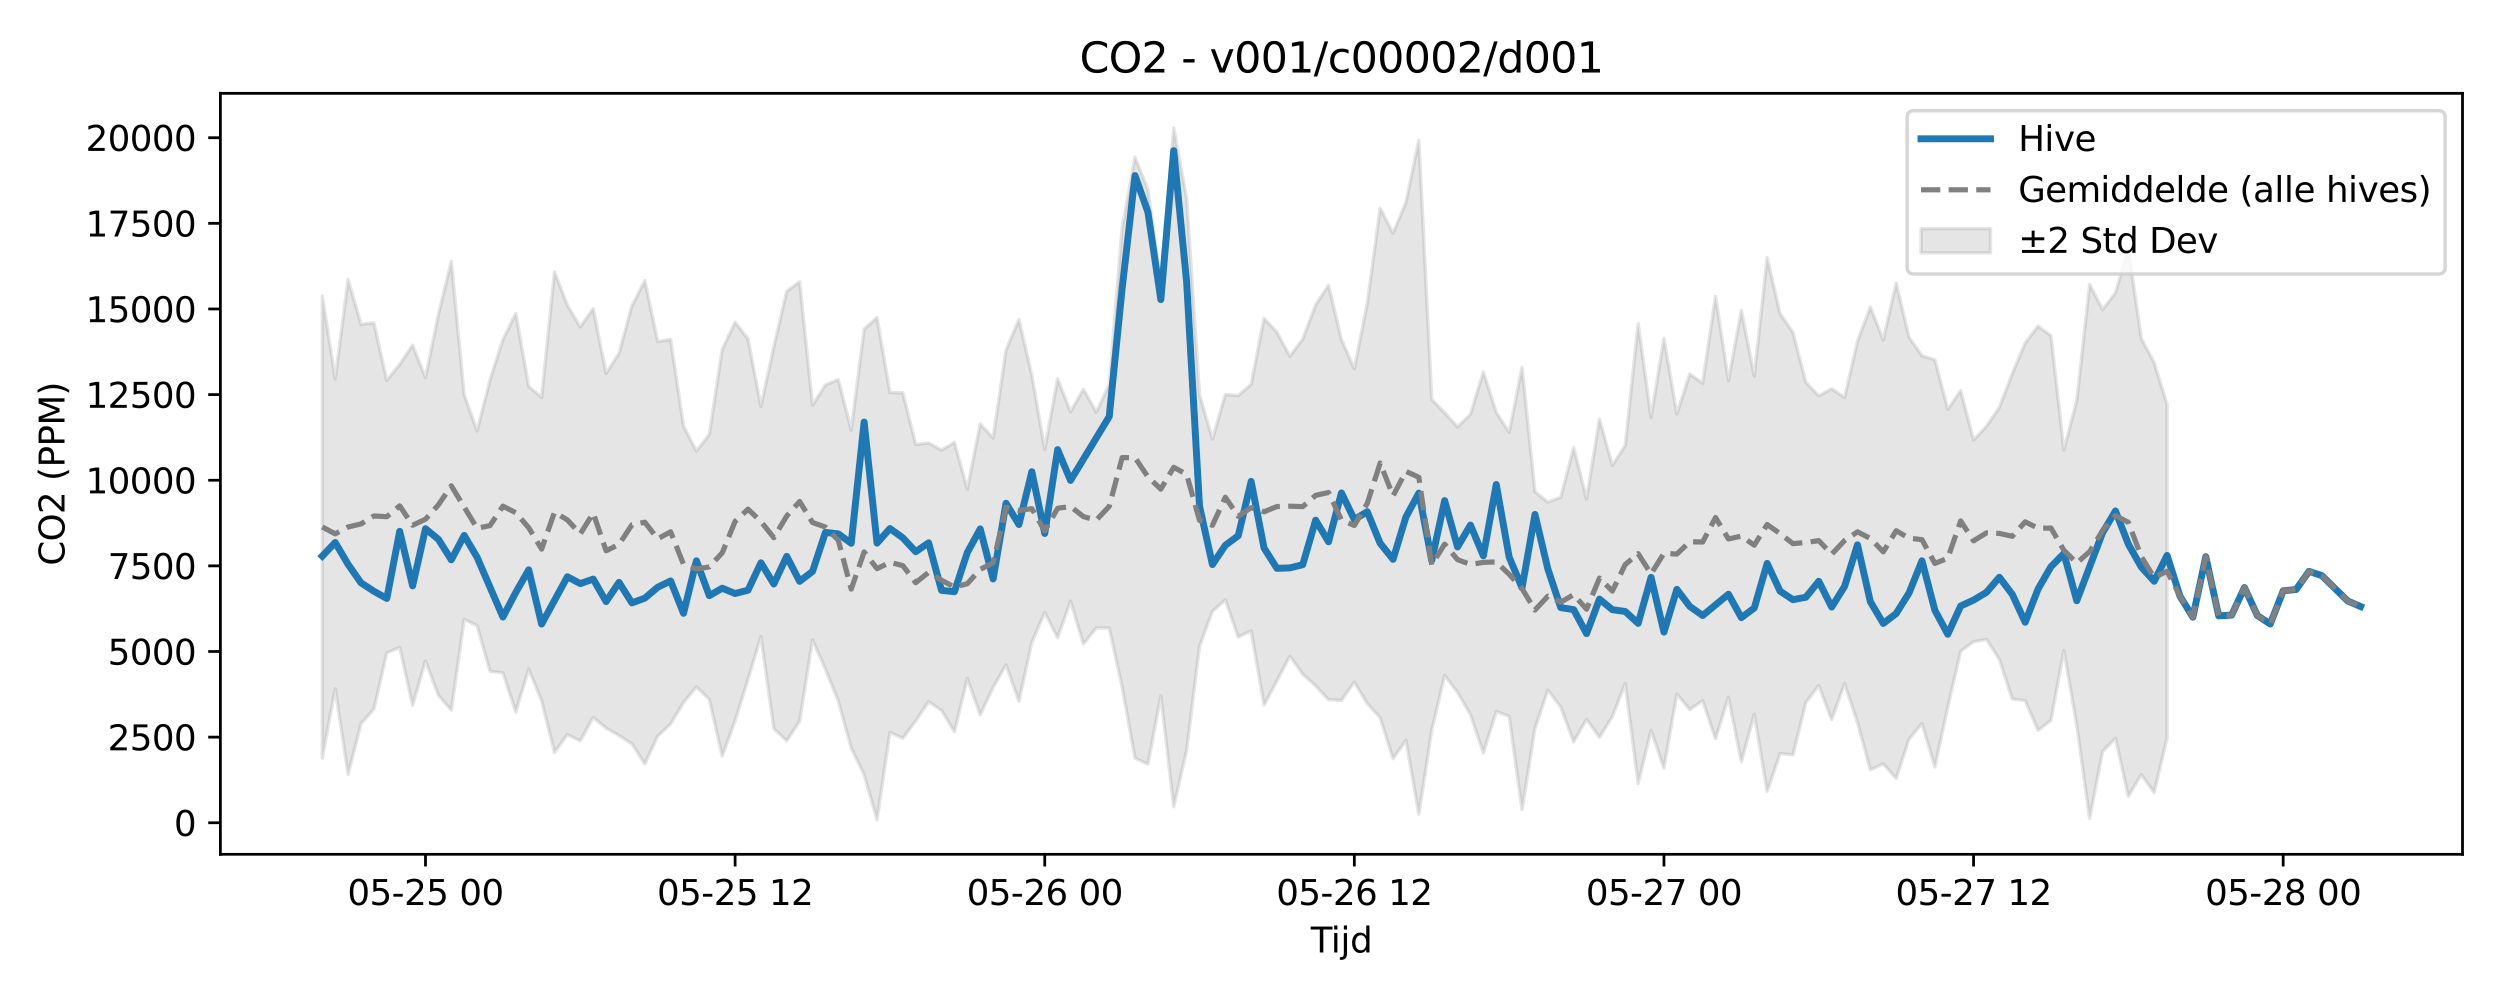 <?xml version="1.0" encoding="utf-8" standalone="no"?>
<!DOCTYPE svg PUBLIC "-//W3C//DTD SVG 1.1//EN"
  "http://www.w3.org/Graphics/SVG/1.1/DTD/svg11.dtd">
<svg xmlns:xlink="http://www.w3.org/1999/xlink" width="720pt" height="288pt" viewBox="0 0 720 288" xmlns="http://www.w3.org/2000/svg" version="1.1">
 <defs>
  <style type="text/css">*{stroke-linejoin: round; stroke-linecap: butt}</style>
 </defs>
 <g id="figure_1">
  <g id="patch_1">
   <path d="M 0 288 
L 720 288 
L 720 0 
L 0 0 
z
" style="fill: #ffffff"/>
  </g>
  <g id="axes_1">
   <g id="patch_2">
    <path d="M 63.47 246.04 
L 709.2 246.04 
L 709.2 26.88 
L 63.47 26.88 
z
" style="fill: #ffffff"/>
   </g>
   <g id="FillBetweenPolyCollection_1">
    <defs>
     <path id="ma57e8d113d" d="M 92.821 -202.787 
L 92.821 -69.697 
L 96.537 -89.615 
L 100.252 -64.968 
L 103.967 -79.576 
L 107.683 -83.764 
L 111.398 -99.962 
L 115.114 -101.563 
L 118.829 -84.878 
L 122.544 -97.674 
L 126.26 -87.753 
L 129.975 -83.465 
L 133.69 -109.619 
L 137.406 -107.804 
L 141.121 -94.693 
L 144.836 -94.223 
L 148.552 -82.958 
L 152.267 -95.328 
L 155.983 -86.18 
L 159.698 -71.297 
L 163.413 -76.434 
L 167.129 -74.62 
L 170.844 -81.383 
L 174.559 -78.308 
L 178.275 -76.134 
L 181.99 -73.774 
L 185.705 -68.051 
L 189.421 -75.991 
L 193.136 -79.459 
L 196.852 -85.636 
L 200.567 -90.169 
L 204.282 -86.59 
L 207.998 -70.209 
L 211.713 -80.503 
L 215.428 -92.334 
L 219.144 -104.668 
L 222.859 -78.169 
L 226.574 -74.65 
L 230.29 -80.3 
L 234.005 -103.726 
L 237.721 -95.259 
L 241.436 -86.086 
L 245.151 -72.586 
L 248.867 -64.861 
L 252.582 -51.922 
L 256.297 -77.099 
L 260.013 -75.369 
L 263.728 -80.362 
L 267.443 -85.912 
L 271.159 -83.409 
L 274.874 -77.233 
L 278.589 -92.607 
L 282.305 -82.143 
L 286.02 -90.005 
L 289.736 -96.538 
L 293.451 -86.05 
L 297.166 -102.989 
L 300.882 -111.616 
L 304.597 -104.304 
L 308.312 -114.879 
L 312.028 -102.519 
L 315.743 -107.147 
L 319.458 -107.103 
L 323.174 -90.116 
L 326.889 -69.644 
L 330.605 -67.937 
L 334.32 -87.611 
L 338.035 -55.672 
L 341.751 -71.935 
L 345.466 -101.881 
L 349.181 -111.933 
L 352.897 -115.22 
L 356.612 -104.557 
L 360.327 -106.288 
L 364.043 -84.926 
L 367.758 -91.91 
L 371.474 -99.021 
L 375.189 -93.837 
L 378.904 -90.491 
L 382.62 -86.479 
L 386.335 -86.29 
L 390.05 -91.539 
L 393.766 -85.381 
L 397.481 -81.266 
L 401.196 -69.502 
L 404.912 -74.78 
L 408.627 -53.511 
L 412.343 -77.658 
L 416.058 -93.443 
L 419.773 -88.607 
L 423.489 -82.178 
L 427.204 -71.191 
L 430.919 -83.08 
L 434.635 -81.737 
L 438.35 -54.832 
L 442.065 -78.198 
L 445.781 -89.237 
L 449.496 -84.38 
L 453.212 -74.37 
L 456.927 -80.794 
L 460.642 -75.671 
L 464.358 -81.599 
L 468.073 -91.154 
L 471.788 -62.337 
L 475.504 -77.671 
L 479.219 -66.802 
L 482.934 -88.087 
L 486.65 -83.638 
L 490.365 -86.172 
L 494.081 -75.256 
L 497.796 -87.206 
L 501.511 -68.607 
L 505.227 -82.286 
L 508.942 -60.064 
L 512.657 -70.975 
L 516.373 -70.595 
L 520.088 -85.647 
L 523.803 -90.593 
L 527.519 -80.731 
L 531.234 -91.096 
L 534.949 -79.972 
L 538.665 -66.32 
L 542.38 -68.007 
L 546.096 -63.81 
L 549.811 -75.148 
L 553.526 -79.601 
L 557.242 -67.099 
L 560.957 -84.316 
L 564.672 -100.457 
L 568.388 -103.187 
L 572.103 -103.852 
L 575.818 -98.076 
L 579.534 -86.692 
L 583.249 -86.215 
L 586.965 -77.673 
L 590.68 -80.521 
L 594.395 -100.662 
L 598.111 -79.06 
L 601.826 -52.235 
L 605.541 -71.568 
L 609.257 -75.358 
L 612.972 -58.694 
L 616.687 -64.917 
L 620.403 -59.781 
L 624.118 -75.48 
L 624.118 -171.487 
L 624.118 -171.487 
L 620.403 -183.558 
L 616.687 -190.516 
L 612.972 -216.444 
L 609.257 -203.688 
L 605.541 -198.811 
L 601.826 -206.084 
L 598.111 -172.614 
L 594.395 -158.41 
L 590.68 -191.301 
L 586.965 -194.08 
L 583.249 -189.202 
L 579.534 -180.397 
L 575.818 -170.663 
L 572.103 -165.224 
L 568.388 -161.298 
L 564.672 -175.473 
L 560.957 -170.129 
L 557.242 -184.393 
L 553.526 -185.555 
L 549.811 -190.863 
L 546.096 -206.497 
L 542.38 -190.124 
L 538.665 -199.547 
L 534.949 -189.683 
L 531.234 -173.523 
L 527.519 -176.043 
L 523.803 -174.006 
L 520.088 -177.885 
L 516.373 -192.266 
L 512.657 -197.677 
L 508.942 -213.821 
L 505.227 -179.66 
L 501.511 -198.612 
L 497.796 -178.333 
L 494.081 -202.637 
L 490.365 -177.631 
L 486.65 -180.282 
L 482.934 -168.761 
L 479.219 -190.515 
L 475.504 -167.745 
L 471.788 -194.757 
L 468.073 -159.707 
L 464.358 -153.961 
L 460.642 -167.312 
L 456.927 -144.293 
L 453.212 -159.122 
L 449.496 -144.785 
L 445.781 -143.363 
L 442.065 -146.423 
L 438.35 -182.154 
L 434.635 -163.462 
L 430.919 -169.251 
L 427.204 -180.89 
L 423.489 -168.673 
L 419.773 -165.054 
L 416.058 -169.13 
L 412.343 -172.977 
L 408.627 -247.566 
L 404.912 -229.729 
L 401.196 -220.857 
L 397.481 -228.027 
L 393.766 -200.628 
L 390.05 -181.774 
L 386.335 -190.231 
L 382.62 -205.832 
L 378.904 -200.197 
L 375.189 -190.349 
L 371.474 -185.421 
L 367.758 -192.324 
L 364.043 -196.3 
L 360.327 -177.308 
L 356.612 -174.062 
L 352.897 -174.373 
L 349.181 -161.507 
L 345.466 -174.38 
L 341.751 -230.834 
L 338.035 -251.158 
L 334.32 -206.643 
L 330.605 -233.367 
L 326.889 -242.734 
L 323.174 -222.295 
L 319.458 -177.239 
L 315.743 -169.291 
L 312.028 -175.906 
L 308.312 -169.389 
L 304.597 -178.925 
L 300.882 -158.568 
L 297.166 -180.019 
L 293.451 -195.972 
L 289.736 -187.162 
L 286.02 -161.844 
L 282.305 -165.895 
L 278.589 -147.176 
L 274.874 -160.6 
L 271.159 -158.396 
L 267.443 -160.421 
L 263.728 -160.007 
L 260.013 -174.848 
L 256.297 -174.953 
L 252.582 -196.54 
L 248.867 -193.228 
L 245.151 -164.099 
L 241.436 -178.695 
L 237.721 -177.146 
L 234.005 -171.321 
L 230.29 -206.839 
L 226.574 -204.124 
L 222.859 -188.127 
L 219.144 -170.939 
L 215.428 -190.393 
L 211.713 -195.177 
L 207.998 -187.37 
L 204.282 -162.854 
L 200.567 -158.102 
L 196.852 -165.312 
L 193.136 -190.208 
L 189.421 -189.643 
L 185.705 -207.154 
L 181.99 -199.933 
L 178.275 -186.258 
L 174.559 -180.446 
L 170.844 -199.084 
L 167.129 -193.852 
L 163.413 -200.08 
L 159.698 -209.724 
L 155.983 -173.524 
L 152.267 -176.707 
L 148.552 -197.728 
L 144.836 -190.209 
L 141.121 -178.582 
L 137.406 -163.887 
L 133.69 -174.266 
L 129.975 -212.708 
L 126.26 -197.469 
L 122.544 -179.252 
L 118.829 -188.586 
L 115.114 -183.063 
L 111.398 -178.434 
L 107.683 -195.025 
L 103.967 -194.627 
L 100.252 -207.498 
L 96.537 -178.886 
L 92.821 -202.787 
z
" style="stroke: #808080; stroke-opacity: 0.2"/>
    </defs>
    <g clip-path="url(#p43a4245e3c)">
     <use xlink:href="#ma57e8d113d" x="0" y="288" style="fill: #808080; fill-opacity: 0.2; stroke: #808080; stroke-opacity: 0.2"/>
    </g>
   </g>
   <g id="matplotlib.axis_1">
    <g id="xtick_1">
     <g id="line2d_1">
      <defs>
       <path id="md2afeb6ce7" d="M 0 0 
L 0 3.5 
" style="stroke: #000000; stroke-width: 0.8"/>
      </defs>
      <g>
       <use xlink:href="#md2afeb6ce7" x="122.544" y="246.04" style="stroke: #000000; stroke-width: 0.8"/>
      </g>
     </g>
     <g id="text_1">
      <!-- 05-25 00 -->
      <g transform="translate(100.064 260.638) scale(0.1 -0.1)">
       <defs>
        <path id="DejaVuSans-30" d="M 2034 4250 
Q 1547 4250 1301 3770 
Q 1056 3291 1056 2328 
Q 1056 1369 1301 889 
Q 1547 409 2034 409 
Q 2525 409 2770 889 
Q 3016 1369 3016 2328 
Q 3016 3291 2770 3770 
Q 2525 4250 2034 4250 
z
M 2034 4750 
Q 2819 4750 3233 4129 
Q 3647 3509 3647 2328 
Q 3647 1150 3233 529 
Q 2819 -91 2034 -91 
Q 1250 -91 836 529 
Q 422 1150 422 2328 
Q 422 3509 836 4129 
Q 1250 4750 2034 4750 
z
" transform="scale(0.016)"/>
        <path id="DejaVuSans-35" d="M 691 4666 
L 3169 4666 
L 3169 4134 
L 1269 4134 
L 1269 2991 
Q 1406 3038 1543 3061 
Q 1681 3084 1819 3084 
Q 2600 3084 3056 2656 
Q 3513 2228 3513 1497 
Q 3513 744 3044 326 
Q 2575 -91 1722 -91 
Q 1428 -91 1123 -41 
Q 819 9 494 109 
L 494 744 
Q 775 591 1075 516 
Q 1375 441 1709 441 
Q 2250 441 2565 725 
Q 2881 1009 2881 1497 
Q 2881 1984 2565 2268 
Q 2250 2553 1709 2553 
Q 1456 2553 1204 2497 
Q 953 2441 691 2322 
L 691 4666 
z
" transform="scale(0.016)"/>
        <path id="DejaVuSans-2d" d="M 313 2009 
L 1997 2009 
L 1997 1497 
L 313 1497 
L 313 2009 
z
" transform="scale(0.016)"/>
        <path id="DejaVuSans-32" d="M 1228 531 
L 3431 531 
L 3431 0 
L 469 0 
L 469 531 
Q 828 903 1448 1529 
Q 2069 2156 2228 2338 
Q 2531 2678 2651 2914 
Q 2772 3150 2772 3378 
Q 2772 3750 2511 3984 
Q 2250 4219 1831 4219 
Q 1534 4219 1204 4116 
Q 875 4013 500 3803 
L 500 4441 
Q 881 4594 1212 4672 
Q 1544 4750 1819 4750 
Q 2544 4750 2975 4387 
Q 3406 4025 3406 3419 
Q 3406 3131 3298 2873 
Q 3191 2616 2906 2266 
Q 2828 2175 2409 1742 
Q 1991 1309 1228 531 
z
" transform="scale(0.016)"/>
        <path id="DejaVuSans-20" transform="scale(0.016)"/>
       </defs>
       <use xlink:href="#DejaVuSans-30"/>
       <use xlink:href="#DejaVuSans-35" transform="translate(63.623 0)"/>
       <use xlink:href="#DejaVuSans-2d" transform="translate(127.246 0)"/>
       <use xlink:href="#DejaVuSans-32" transform="translate(163.33 0)"/>
       <use xlink:href="#DejaVuSans-35" transform="translate(226.953 0)"/>
       <use xlink:href="#DejaVuSans-20" transform="translate(290.576 0)"/>
       <use xlink:href="#DejaVuSans-30" transform="translate(322.363 0)"/>
       <use xlink:href="#DejaVuSans-30" transform="translate(385.986 0)"/>
      </g>
     </g>
    </g>
    <g id="xtick_2">
     <g id="line2d_2">
      <g>
       <use xlink:href="#md2afeb6ce7" x="211.713" y="246.04" style="stroke: #000000; stroke-width: 0.8"/>
      </g>
     </g>
     <g id="text_2">
      <!-- 05-25 12 -->
      <g transform="translate(189.232 260.638) scale(0.1 -0.1)">
       <defs>
        <path id="DejaVuSans-31" d="M 794 531 
L 1825 531 
L 1825 4091 
L 703 3866 
L 703 4441 
L 1819 4666 
L 2450 4666 
L 2450 531 
L 3481 531 
L 3481 0 
L 794 0 
L 794 531 
z
" transform="scale(0.016)"/>
       </defs>
       <use xlink:href="#DejaVuSans-30"/>
       <use xlink:href="#DejaVuSans-35" transform="translate(63.623 0)"/>
       <use xlink:href="#DejaVuSans-2d" transform="translate(127.246 0)"/>
       <use xlink:href="#DejaVuSans-32" transform="translate(163.33 0)"/>
       <use xlink:href="#DejaVuSans-35" transform="translate(226.953 0)"/>
       <use xlink:href="#DejaVuSans-20" transform="translate(290.576 0)"/>
       <use xlink:href="#DejaVuSans-31" transform="translate(322.363 0)"/>
       <use xlink:href="#DejaVuSans-32" transform="translate(385.986 0)"/>
      </g>
     </g>
    </g>
    <g id="xtick_3">
     <g id="line2d_3">
      <g>
       <use xlink:href="#md2afeb6ce7" x="300.882" y="246.04" style="stroke: #000000; stroke-width: 0.8"/>
      </g>
     </g>
     <g id="text_3">
      <!-- 05-26 00 -->
      <g transform="translate(278.401 260.638) scale(0.1 -0.1)">
       <defs>
        <path id="DejaVuSans-36" d="M 2113 2584 
Q 1688 2584 1439 2293 
Q 1191 2003 1191 1497 
Q 1191 994 1439 701 
Q 1688 409 2113 409 
Q 2538 409 2786 701 
Q 3034 994 3034 1497 
Q 3034 2003 2786 2293 
Q 2538 2584 2113 2584 
z
M 3366 4563 
L 3366 3988 
Q 3128 4100 2886 4159 
Q 2644 4219 2406 4219 
Q 1781 4219 1451 3797 
Q 1122 3375 1075 2522 
Q 1259 2794 1537 2939 
Q 1816 3084 2150 3084 
Q 2853 3084 3261 2657 
Q 3669 2231 3669 1497 
Q 3669 778 3244 343 
Q 2819 -91 2113 -91 
Q 1303 -91 875 529 
Q 447 1150 447 2328 
Q 447 3434 972 4092 
Q 1497 4750 2381 4750 
Q 2619 4750 2861 4703 
Q 3103 4656 3366 4563 
z
" transform="scale(0.016)"/>
       </defs>
       <use xlink:href="#DejaVuSans-30"/>
       <use xlink:href="#DejaVuSans-35" transform="translate(63.623 0)"/>
       <use xlink:href="#DejaVuSans-2d" transform="translate(127.246 0)"/>
       <use xlink:href="#DejaVuSans-32" transform="translate(163.33 0)"/>
       <use xlink:href="#DejaVuSans-36" transform="translate(226.953 0)"/>
       <use xlink:href="#DejaVuSans-20" transform="translate(290.576 0)"/>
       <use xlink:href="#DejaVuSans-30" transform="translate(322.363 0)"/>
       <use xlink:href="#DejaVuSans-30" transform="translate(385.986 0)"/>
      </g>
     </g>
    </g>
    <g id="xtick_4">
     <g id="line2d_4">
      <g>
       <use xlink:href="#md2afeb6ce7" x="390.05" y="246.04" style="stroke: #000000; stroke-width: 0.8"/>
      </g>
     </g>
     <g id="text_4">
      <!-- 05-26 12 -->
      <g transform="translate(367.57 260.638) scale(0.1 -0.1)">
       <use xlink:href="#DejaVuSans-30"/>
       <use xlink:href="#DejaVuSans-35" transform="translate(63.623 0)"/>
       <use xlink:href="#DejaVuSans-2d" transform="translate(127.246 0)"/>
       <use xlink:href="#DejaVuSans-32" transform="translate(163.33 0)"/>
       <use xlink:href="#DejaVuSans-36" transform="translate(226.953 0)"/>
       <use xlink:href="#DejaVuSans-20" transform="translate(290.576 0)"/>
       <use xlink:href="#DejaVuSans-31" transform="translate(322.363 0)"/>
       <use xlink:href="#DejaVuSans-32" transform="translate(385.986 0)"/>
      </g>
     </g>
    </g>
    <g id="xtick_5">
     <g id="line2d_5">
      <g>
       <use xlink:href="#md2afeb6ce7" x="479.219" y="246.04" style="stroke: #000000; stroke-width: 0.8"/>
      </g>
     </g>
     <g id="text_5">
      <!-- 05-27 00 -->
      <g transform="translate(456.739 260.638) scale(0.1 -0.1)">
       <defs>
        <path id="DejaVuSans-37" d="M 525 4666 
L 3525 4666 
L 3525 4397 
L 1831 0 
L 1172 0 
L 2766 4134 
L 525 4134 
L 525 4666 
z
" transform="scale(0.016)"/>
       </defs>
       <use xlink:href="#DejaVuSans-30"/>
       <use xlink:href="#DejaVuSans-35" transform="translate(63.623 0)"/>
       <use xlink:href="#DejaVuSans-2d" transform="translate(127.246 0)"/>
       <use xlink:href="#DejaVuSans-32" transform="translate(163.33 0)"/>
       <use xlink:href="#DejaVuSans-37" transform="translate(226.953 0)"/>
       <use xlink:href="#DejaVuSans-20" transform="translate(290.576 0)"/>
       <use xlink:href="#DejaVuSans-30" transform="translate(322.363 0)"/>
       <use xlink:href="#DejaVuSans-30" transform="translate(385.986 0)"/>
      </g>
     </g>
    </g>
    <g id="xtick_6">
     <g id="line2d_6">
      <g>
       <use xlink:href="#md2afeb6ce7" x="568.388" y="246.04" style="stroke: #000000; stroke-width: 0.8"/>
      </g>
     </g>
     <g id="text_6">
      <!-- 05-27 12 -->
      <g transform="translate(545.907 260.638) scale(0.1 -0.1)">
       <use xlink:href="#DejaVuSans-30"/>
       <use xlink:href="#DejaVuSans-35" transform="translate(63.623 0)"/>
       <use xlink:href="#DejaVuSans-2d" transform="translate(127.246 0)"/>
       <use xlink:href="#DejaVuSans-32" transform="translate(163.33 0)"/>
       <use xlink:href="#DejaVuSans-37" transform="translate(226.953 0)"/>
       <use xlink:href="#DejaVuSans-20" transform="translate(290.576 0)"/>
       <use xlink:href="#DejaVuSans-31" transform="translate(322.363 0)"/>
       <use xlink:href="#DejaVuSans-32" transform="translate(385.986 0)"/>
      </g>
     </g>
    </g>
    <g id="xtick_7">
     <g id="line2d_7">
      <g>
       <use xlink:href="#md2afeb6ce7" x="657.556" y="246.04" style="stroke: #000000; stroke-width: 0.8"/>
      </g>
     </g>
     <g id="text_7">
      <!-- 05-28 00 -->
      <g transform="translate(635.076 260.638) scale(0.1 -0.1)">
       <defs>
        <path id="DejaVuSans-38" d="M 2034 2216 
Q 1584 2216 1326 1975 
Q 1069 1734 1069 1313 
Q 1069 891 1326 650 
Q 1584 409 2034 409 
Q 2484 409 2743 651 
Q 3003 894 3003 1313 
Q 3003 1734 2745 1975 
Q 2488 2216 2034 2216 
z
M 1403 2484 
Q 997 2584 770 2862 
Q 544 3141 544 3541 
Q 544 4100 942 4425 
Q 1341 4750 2034 4750 
Q 2731 4750 3128 4425 
Q 3525 4100 3525 3541 
Q 3525 3141 3298 2862 
Q 3072 2584 2669 2484 
Q 3125 2378 3379 2068 
Q 3634 1759 3634 1313 
Q 3634 634 3220 271 
Q 2806 -91 2034 -91 
Q 1263 -91 848 271 
Q 434 634 434 1313 
Q 434 1759 690 2068 
Q 947 2378 1403 2484 
z
M 1172 3481 
Q 1172 3119 1398 2916 
Q 1625 2713 2034 2713 
Q 2441 2713 2670 2916 
Q 2900 3119 2900 3481 
Q 2900 3844 2670 4047 
Q 2441 4250 2034 4250 
Q 1625 4250 1398 4047 
Q 1172 3844 1172 3481 
z
" transform="scale(0.016)"/>
       </defs>
       <use xlink:href="#DejaVuSans-30"/>
       <use xlink:href="#DejaVuSans-35" transform="translate(63.623 0)"/>
       <use xlink:href="#DejaVuSans-2d" transform="translate(127.246 0)"/>
       <use xlink:href="#DejaVuSans-32" transform="translate(163.33 0)"/>
       <use xlink:href="#DejaVuSans-38" transform="translate(226.953 0)"/>
       <use xlink:href="#DejaVuSans-20" transform="translate(290.576 0)"/>
       <use xlink:href="#DejaVuSans-30" transform="translate(322.363 0)"/>
       <use xlink:href="#DejaVuSans-30" transform="translate(385.986 0)"/>
      </g>
     </g>
    </g>
    <g id="text_8">
     <!-- Tijd -->
     <g transform="translate(377.485 274.317) scale(0.1 -0.1)">
      <defs>
       <path id="DejaVuSans-54" d="M -19 4666 
L 3928 4666 
L 3928 4134 
L 2272 4134 
L 2272 0 
L 1638 0 
L 1638 4134 
L -19 4134 
L -19 4666 
z
" transform="scale(0.016)"/>
       <path id="DejaVuSans-69" d="M 603 3500 
L 1178 3500 
L 1178 0 
L 603 0 
L 603 3500 
z
M 603 4863 
L 1178 4863 
L 1178 4134 
L 603 4134 
L 603 4863 
z
" transform="scale(0.016)"/>
       <path id="DejaVuSans-6a" d="M 603 3500 
L 1178 3500 
L 1178 -63 
Q 1178 -731 923 -1031 
Q 669 -1331 103 -1331 
L -116 -1331 
L -116 -844 
L 38 -844 
Q 366 -844 484 -692 
Q 603 -541 603 -63 
L 603 3500 
z
M 603 4863 
L 1178 4863 
L 1178 4134 
L 603 4134 
L 603 4863 
z
" transform="scale(0.016)"/>
       <path id="DejaVuSans-64" d="M 2906 2969 
L 2906 4863 
L 3481 4863 
L 3481 0 
L 2906 0 
L 2906 525 
Q 2725 213 2448 61 
Q 2172 -91 1784 -91 
Q 1150 -91 751 415 
Q 353 922 353 1747 
Q 353 2572 751 3078 
Q 1150 3584 1784 3584 
Q 2172 3584 2448 3432 
Q 2725 3281 2906 2969 
z
M 947 1747 
Q 947 1113 1208 752 
Q 1469 391 1925 391 
Q 2381 391 2643 752 
Q 2906 1113 2906 1747 
Q 2906 2381 2643 2742 
Q 2381 3103 1925 3103 
Q 1469 3103 1208 2742 
Q 947 2381 947 1747 
z
" transform="scale(0.016)"/>
      </defs>
      <use xlink:href="#DejaVuSans-54"/>
      <use xlink:href="#DejaVuSans-69" transform="translate(57.959 0)"/>
      <use xlink:href="#DejaVuSans-6a" transform="translate(85.742 0)"/>
      <use xlink:href="#DejaVuSans-64" transform="translate(113.525 0)"/>
     </g>
    </g>
   </g>
   <g id="matplotlib.axis_2">
    <g id="ytick_1">
     <g id="line2d_8">
      <defs>
       <path id="me9d7c11d6d" d="M 0 0 
L -3.5 0 
" style="stroke: #000000; stroke-width: 0.8"/>
      </defs>
      <g>
       <use xlink:href="#me9d7c11d6d" x="63.47" y="236.954" style="stroke: #000000; stroke-width: 0.8"/>
      </g>
     </g>
     <g id="text_9">
      <!-- 0 -->
      <g transform="translate(50.108 240.753) scale(0.1 -0.1)">
       <use xlink:href="#DejaVuSans-30"/>
      </g>
     </g>
    </g>
    <g id="ytick_2">
     <g id="line2d_9">
      <g>
       <use xlink:href="#me9d7c11d6d" x="63.47" y="212.292" style="stroke: #000000; stroke-width: 0.8"/>
      </g>
     </g>
     <g id="text_10">
      <!-- 2500 -->
      <g transform="translate(31.02 216.091) scale(0.1 -0.1)">
       <use xlink:href="#DejaVuSans-32"/>
       <use xlink:href="#DejaVuSans-35" transform="translate(63.623 0)"/>
       <use xlink:href="#DejaVuSans-30" transform="translate(127.246 0)"/>
       <use xlink:href="#DejaVuSans-30" transform="translate(190.869 0)"/>
      </g>
     </g>
    </g>
    <g id="ytick_3">
     <g id="line2d_10">
      <g>
       <use xlink:href="#me9d7c11d6d" x="63.47" y="187.631" style="stroke: #000000; stroke-width: 0.8"/>
      </g>
     </g>
     <g id="text_11">
      <!-- 5000 -->
      <g transform="translate(31.02 191.43) scale(0.1 -0.1)">
       <use xlink:href="#DejaVuSans-35"/>
       <use xlink:href="#DejaVuSans-30" transform="translate(63.623 0)"/>
       <use xlink:href="#DejaVuSans-30" transform="translate(127.246 0)"/>
       <use xlink:href="#DejaVuSans-30" transform="translate(190.869 0)"/>
      </g>
     </g>
    </g>
    <g id="ytick_4">
     <g id="line2d_11">
      <g>
       <use xlink:href="#me9d7c11d6d" x="63.47" y="162.969" style="stroke: #000000; stroke-width: 0.8"/>
      </g>
     </g>
     <g id="text_12">
      <!-- 7500 -->
      <g transform="translate(31.02 166.768) scale(0.1 -0.1)">
       <use xlink:href="#DejaVuSans-37"/>
       <use xlink:href="#DejaVuSans-35" transform="translate(63.623 0)"/>
       <use xlink:href="#DejaVuSans-30" transform="translate(127.246 0)"/>
       <use xlink:href="#DejaVuSans-30" transform="translate(190.869 0)"/>
      </g>
     </g>
    </g>
    <g id="ytick_5">
     <g id="line2d_12">
      <g>
       <use xlink:href="#me9d7c11d6d" x="63.47" y="138.308" style="stroke: #000000; stroke-width: 0.8"/>
      </g>
     </g>
     <g id="text_13">
      <!-- 10000 -->
      <g transform="translate(24.657 142.107) scale(0.1 -0.1)">
       <use xlink:href="#DejaVuSans-31"/>
       <use xlink:href="#DejaVuSans-30" transform="translate(63.623 0)"/>
       <use xlink:href="#DejaVuSans-30" transform="translate(127.246 0)"/>
       <use xlink:href="#DejaVuSans-30" transform="translate(190.869 0)"/>
       <use xlink:href="#DejaVuSans-30" transform="translate(254.492 0)"/>
      </g>
     </g>
    </g>
    <g id="ytick_6">
     <g id="line2d_13">
      <g>
       <use xlink:href="#me9d7c11d6d" x="63.47" y="113.646" style="stroke: #000000; stroke-width: 0.8"/>
      </g>
     </g>
     <g id="text_14">
      <!-- 12500 -->
      <g transform="translate(24.657 117.445) scale(0.1 -0.1)">
       <use xlink:href="#DejaVuSans-31"/>
       <use xlink:href="#DejaVuSans-32" transform="translate(63.623 0)"/>
       <use xlink:href="#DejaVuSans-35" transform="translate(127.246 0)"/>
       <use xlink:href="#DejaVuSans-30" transform="translate(190.869 0)"/>
       <use xlink:href="#DejaVuSans-30" transform="translate(254.492 0)"/>
      </g>
     </g>
    </g>
    <g id="ytick_7">
     <g id="line2d_14">
      <g>
       <use xlink:href="#me9d7c11d6d" x="63.47" y="88.984" style="stroke: #000000; stroke-width: 0.8"/>
      </g>
     </g>
     <g id="text_15">
      <!-- 15000 -->
      <g transform="translate(24.657 92.784) scale(0.1 -0.1)">
       <use xlink:href="#DejaVuSans-31"/>
       <use xlink:href="#DejaVuSans-35" transform="translate(63.623 0)"/>
       <use xlink:href="#DejaVuSans-30" transform="translate(127.246 0)"/>
       <use xlink:href="#DejaVuSans-30" transform="translate(190.869 0)"/>
       <use xlink:href="#DejaVuSans-30" transform="translate(254.492 0)"/>
      </g>
     </g>
    </g>
    <g id="ytick_8">
     <g id="line2d_15">
      <g>
       <use xlink:href="#me9d7c11d6d" x="63.47" y="64.323" style="stroke: #000000; stroke-width: 0.8"/>
      </g>
     </g>
     <g id="text_16">
      <!-- 17500 -->
      <g transform="translate(24.657 68.122) scale(0.1 -0.1)">
       <use xlink:href="#DejaVuSans-31"/>
       <use xlink:href="#DejaVuSans-37" transform="translate(63.623 0)"/>
       <use xlink:href="#DejaVuSans-35" transform="translate(127.246 0)"/>
       <use xlink:href="#DejaVuSans-30" transform="translate(190.869 0)"/>
       <use xlink:href="#DejaVuSans-30" transform="translate(254.492 0)"/>
      </g>
     </g>
    </g>
    <g id="ytick_9">
     <g id="line2d_16">
      <g>
       <use xlink:href="#me9d7c11d6d" x="63.47" y="39.661" style="stroke: #000000; stroke-width: 0.8"/>
      </g>
     </g>
     <g id="text_17">
      <!-- 20000 -->
      <g transform="translate(24.657 43.46) scale(0.1 -0.1)">
       <use xlink:href="#DejaVuSans-32"/>
       <use xlink:href="#DejaVuSans-30" transform="translate(63.623 0)"/>
       <use xlink:href="#DejaVuSans-30" transform="translate(127.246 0)"/>
       <use xlink:href="#DejaVuSans-30" transform="translate(190.869 0)"/>
       <use xlink:href="#DejaVuSans-30" transform="translate(254.492 0)"/>
      </g>
     </g>
    </g>
    <g id="text_18">
     <!-- CO2 (PPM) -->
     <g transform="translate(18.578 162.903) rotate(-90) scale(0.1 -0.1)">
      <defs>
       <path id="DejaVuSans-43" d="M 4122 4306 
L 4122 3641 
Q 3803 3938 3442 4084 
Q 3081 4231 2675 4231 
Q 1875 4231 1450 3742 
Q 1025 3253 1025 2328 
Q 1025 1406 1450 917 
Q 1875 428 2675 428 
Q 3081 428 3442 575 
Q 3803 722 4122 1019 
L 4122 359 
Q 3791 134 3420 21 
Q 3050 -91 2638 -91 
Q 1578 -91 968 557 
Q 359 1206 359 2328 
Q 359 3453 968 4101 
Q 1578 4750 2638 4750 
Q 3056 4750 3426 4639 
Q 3797 4528 4122 4306 
z
" transform="scale(0.016)"/>
       <path id="DejaVuSans-4f" d="M 2522 4238 
Q 1834 4238 1429 3725 
Q 1025 3213 1025 2328 
Q 1025 1447 1429 934 
Q 1834 422 2522 422 
Q 3209 422 3611 934 
Q 4013 1447 4013 2328 
Q 4013 3213 3611 3725 
Q 3209 4238 2522 4238 
z
M 2522 4750 
Q 3503 4750 4090 4092 
Q 4678 3434 4678 2328 
Q 4678 1225 4090 567 
Q 3503 -91 2522 -91 
Q 1538 -91 948 565 
Q 359 1222 359 2328 
Q 359 3434 948 4092 
Q 1538 4750 2522 4750 
z
" transform="scale(0.016)"/>
       <path id="DejaVuSans-28" d="M 1984 4856 
Q 1566 4138 1362 3434 
Q 1159 2731 1159 2009 
Q 1159 1288 1364 580 
Q 1569 -128 1984 -844 
L 1484 -844 
Q 1016 -109 783 600 
Q 550 1309 550 2009 
Q 550 2706 781 3412 
Q 1013 4119 1484 4856 
L 1984 4856 
z
" transform="scale(0.016)"/>
       <path id="DejaVuSans-50" d="M 1259 4147 
L 1259 2394 
L 2053 2394 
Q 2494 2394 2734 2622 
Q 2975 2850 2975 3272 
Q 2975 3691 2734 3919 
Q 2494 4147 2053 4147 
L 1259 4147 
z
M 628 4666 
L 2053 4666 
Q 2838 4666 3239 4311 
Q 3641 3956 3641 3272 
Q 3641 2581 3239 2228 
Q 2838 1875 2053 1875 
L 1259 1875 
L 1259 0 
L 628 0 
L 628 4666 
z
" transform="scale(0.016)"/>
       <path id="DejaVuSans-4d" d="M 628 4666 
L 1569 4666 
L 2759 1491 
L 3956 4666 
L 4897 4666 
L 4897 0 
L 4281 0 
L 4281 4097 
L 3078 897 
L 2444 897 
L 1241 4097 
L 1241 0 
L 628 0 
L 628 4666 
z
" transform="scale(0.016)"/>
       <path id="DejaVuSans-29" d="M 513 4856 
L 1013 4856 
Q 1481 4119 1714 3412 
Q 1947 2706 1947 2009 
Q 1947 1309 1714 600 
Q 1481 -109 1013 -844 
L 513 -844 
Q 928 -128 1133 580 
Q 1338 1288 1338 2009 
Q 1338 2731 1133 3434 
Q 928 4138 513 4856 
z
" transform="scale(0.016)"/>
      </defs>
      <use xlink:href="#DejaVuSans-43"/>
      <use xlink:href="#DejaVuSans-4f" transform="translate(69.824 0)"/>
      <use xlink:href="#DejaVuSans-32" transform="translate(148.535 0)"/>
      <use xlink:href="#DejaVuSans-20" transform="translate(212.158 0)"/>
      <use xlink:href="#DejaVuSans-28" transform="translate(243.945 0)"/>
      <use xlink:href="#DejaVuSans-50" transform="translate(282.959 0)"/>
      <use xlink:href="#DejaVuSans-50" transform="translate(343.262 0)"/>
      <use xlink:href="#DejaVuSans-4d" transform="translate(403.564 0)"/>
      <use xlink:href="#DejaVuSans-29" transform="translate(489.844 0)"/>
     </g>
    </g>
   </g>
   <g id="line2d_17">
    <path d="M 92.821 160.158 
L 96.537 156.238 
L 100.252 162.542 
L 103.967 167.852 
L 107.683 170.285 
L 111.398 172.35 
L 115.114 153.022 
L 118.829 168.727 
L 122.544 152.266 
L 126.26 155.327 
L 129.975 161.226 
L 133.69 154.206 
L 137.406 160.513 
L 144.836 177.707 
L 148.552 170.619 
L 152.267 164.108 
L 155.983 179.724 
L 163.413 166.103 
L 167.129 168.079 
L 170.844 166.777 
L 174.559 173.258 
L 178.275 167.724 
L 181.99 173.639 
L 185.705 172.262 
L 189.421 169.13 
L 193.136 167.314 
L 196.852 176.632 
L 200.567 161.509 
L 204.282 171.545 
L 207.998 169.407 
L 211.713 170.936 
L 215.428 169.973 
L 219.144 162.094 
L 222.859 168.188 
L 226.574 160.237 
L 230.29 167.423 
L 234.005 164.572 
L 237.721 153.326 
L 241.436 153.765 
L 245.151 156.463 
L 248.867 121.561 
L 252.582 156.414 
L 256.297 152.22 
L 260.013 154.895 
L 263.728 158.888 
L 267.443 156.33 
L 271.159 170.026 
L 274.874 170.404 
L 278.589 159.115 
L 282.305 152.322 
L 286.02 166.737 
L 289.736 144.943 
L 293.451 151.059 
L 297.166 135.855 
L 300.882 153.634 
L 304.597 129.495 
L 308.312 138.357 
L 319.458 119.976 
L 323.174 83.09 
L 326.889 50.572 
L 330.605 61.102 
L 334.32 86.291 
L 338.035 43.39 
L 341.751 81.226 
L 345.466 145.819 
L 349.181 162.591 
L 352.897 157.05 
L 356.612 154.288 
L 360.327 138.653 
L 364.043 157.83 
L 367.758 163.679 
L 371.474 163.551 
L 375.189 162.627 
L 378.904 149.816 
L 382.62 156.031 
L 386.335 141.967 
L 390.05 149.626 
L 393.766 147.373 
L 397.481 156.449 
L 401.196 161.082 
L 404.912 148.869 
L 408.627 142.017 
L 412.343 161.371 
L 416.058 144.182 
L 419.773 157.521 
L 423.489 151.22 
L 427.204 160.089 
L 430.919 139.541 
L 434.635 160.444 
L 438.35 169.279 
L 442.065 148.159 
L 445.781 163.87 
L 449.496 174.994 
L 453.212 175.573 
L 456.927 182.485 
L 460.642 172.544 
L 464.358 175.586 
L 468.073 176.106 
L 471.788 179.525 
L 475.504 166.28 
L 479.219 182.041 
L 482.934 169.74 
L 486.65 174.642 
L 490.365 177.273 
L 497.796 171.14 
L 501.511 177.881 
L 505.227 175.106 
L 508.942 162.259 
L 512.657 170.246 
L 516.373 172.706 
L 520.088 172.002 
L 523.803 167.415 
L 527.519 174.84 
L 531.234 168.894 
L 534.949 156.917 
L 538.665 173.294 
L 542.38 179.548 
L 546.096 176.704 
L 549.811 170.749 
L 553.526 161.516 
L 557.242 175.747 
L 560.957 182.669 
L 564.672 174.534 
L 568.388 172.817 
L 572.103 170.58 
L 575.818 166.254 
L 579.534 171.181 
L 583.249 179.203 
L 586.965 169.631 
L 590.68 163.206 
L 594.395 159.428 
L 598.111 173.011 
L 605.541 153.415 
L 609.257 147.163 
L 612.972 156.735 
L 616.687 163.295 
L 620.403 167.402 
L 624.118 159.97 
L 627.834 171.703 
L 631.549 177.736 
L 635.264 160.329 
L 638.98 177.362 
L 642.695 177.158 
L 646.41 169.217 
L 650.126 177.279 
L 653.841 179.716 
L 657.556 170.154 
L 661.272 169.779 
L 664.987 164.551 
L 668.703 165.777 
L 676.133 173.077 
L 679.849 174.678 
L 679.849 174.678 
" clip-path="url(#p43a4245e3c)" style="fill: none; stroke: #1f77b4; stroke-width: 2; stroke-linecap: square"/>
   </g>
   <g id="line2d_18">
    <path d="M 92.821 151.758 
L 96.537 153.75 
L 100.252 151.767 
L 103.967 150.899 
L 107.683 148.605 
L 111.398 148.802 
L 115.114 145.687 
L 118.829 151.268 
L 122.544 149.537 
L 126.26 145.389 
L 129.975 139.914 
L 137.406 152.155 
L 141.121 151.363 
L 144.836 145.784 
L 148.552 147.657 
L 152.267 151.983 
L 155.983 158.148 
L 159.698 147.489 
L 163.413 149.743 
L 167.129 153.764 
L 170.844 147.767 
L 174.559 158.623 
L 178.275 156.804 
L 181.99 151.146 
L 185.705 150.397 
L 189.421 155.183 
L 193.136 153.167 
L 196.852 162.526 
L 200.567 163.865 
L 204.282 163.278 
L 207.998 159.211 
L 211.713 150.16 
L 215.428 146.637 
L 219.144 150.196 
L 222.859 154.852 
L 226.574 148.613 
L 230.29 144.43 
L 234.005 150.477 
L 237.721 151.797 
L 241.436 155.61 
L 245.151 169.657 
L 248.867 158.956 
L 252.582 163.769 
L 256.297 161.974 
L 260.013 162.892 
L 263.728 167.815 
L 267.443 164.834 
L 271.159 167.097 
L 274.874 169.084 
L 278.589 168.108 
L 282.305 163.981 
L 286.02 162.075 
L 289.736 146.15 
L 293.451 146.989 
L 297.166 146.496 
L 300.882 152.908 
L 304.597 146.386 
L 308.312 145.866 
L 312.028 148.788 
L 315.743 149.781 
L 319.458 145.829 
L 323.174 131.795 
L 326.889 131.811 
L 330.605 137.348 
L 334.32 140.873 
L 338.035 134.585 
L 341.751 136.616 
L 345.466 149.87 
L 349.181 151.28 
L 352.897 143.204 
L 356.612 148.691 
L 360.327 146.202 
L 364.043 147.387 
L 367.758 145.883 
L 371.474 145.779 
L 375.189 145.907 
L 378.904 142.656 
L 382.62 141.844 
L 386.335 149.74 
L 390.05 151.344 
L 393.766 144.996 
L 397.481 133.354 
L 401.196 142.821 
L 404.912 135.745 
L 408.627 137.461 
L 412.343 162.682 
L 416.058 156.714 
L 419.773 161.169 
L 423.489 162.574 
L 427.204 161.959 
L 430.919 161.835 
L 434.635 165.4 
L 438.35 169.507 
L 442.065 175.69 
L 445.781 171.7 
L 449.496 173.418 
L 453.212 171.254 
L 456.927 175.457 
L 460.642 166.508 
L 464.358 170.22 
L 468.073 162.57 
L 471.788 159.453 
L 475.504 165.292 
L 479.219 159.341 
L 482.934 159.576 
L 486.65 156.04 
L 490.365 156.098 
L 494.081 149.053 
L 497.796 155.231 
L 501.511 154.39 
L 505.227 157.027 
L 508.942 151.058 
L 512.657 153.674 
L 516.373 156.569 
L 520.088 156.234 
L 523.803 155.701 
L 527.519 159.613 
L 531.234 155.69 
L 534.949 153.173 
L 538.665 155.066 
L 542.38 158.934 
L 546.096 152.846 
L 549.811 154.995 
L 553.526 155.422 
L 557.242 162.254 
L 560.957 160.778 
L 564.672 150.035 
L 568.388 155.758 
L 572.103 153.462 
L 575.818 153.63 
L 579.534 154.455 
L 583.249 150.292 
L 586.965 152.124 
L 590.68 152.089 
L 594.395 158.464 
L 598.111 162.163 
L 601.826 158.841 
L 605.541 152.81 
L 609.257 148.477 
L 612.972 150.431 
L 616.687 160.283 
L 620.403 166.331 
L 624.118 164.517 
L 627.834 171.703 
L 631.549 177.736 
L 635.264 160.329 
L 638.98 177.362 
L 642.695 177.158 
L 646.41 169.217 
L 650.126 177.279 
L 653.841 179.716 
L 657.556 170.154 
L 661.272 169.779 
L 664.987 164.551 
L 668.703 165.777 
L 676.133 173.077 
L 679.849 174.678 
L 679.849 174.678 
" clip-path="url(#p43a4245e3c)" style="fill: none; stroke-dasharray: 5.55,2.4; stroke-dashoffset: 0; stroke: #808080; stroke-width: 1.5"/>
   </g>
   <g id="patch_3">
    <path d="M 63.47 246.04 
L 63.47 26.88 
" style="fill: none; stroke: #000000; stroke-width: 0.8; stroke-linejoin: miter; stroke-linecap: square"/>
   </g>
   <g id="patch_4">
    <path d="M 709.2 246.04 
L 709.2 26.88 
" style="fill: none; stroke: #000000; stroke-width: 0.8; stroke-linejoin: miter; stroke-linecap: square"/>
   </g>
   <g id="patch_5">
    <path d="M 63.47 246.04 
L 709.2 246.04 
" style="fill: none; stroke: #000000; stroke-width: 0.8; stroke-linejoin: miter; stroke-linecap: square"/>
   </g>
   <g id="patch_6">
    <path d="M 63.47 26.88 
L 709.2 26.88 
" style="fill: none; stroke: #000000; stroke-width: 0.8; stroke-linejoin: miter; stroke-linecap: square"/>
   </g>
   <g id="text_19">
    <!-- CO2 - v001/c00002/d001 -->
    <g transform="translate(310.932 20.88) scale(0.12 -0.12)">
     <defs>
      <path id="DejaVuSans-76" d="M 191 3500 
L 800 3500 
L 1894 563 
L 2988 3500 
L 3597 3500 
L 2284 0 
L 1503 0 
L 191 3500 
z
" transform="scale(0.016)"/>
      <path id="DejaVuSans-2f" d="M 1625 4666 
L 2156 4666 
L 531 -594 
L 0 -594 
L 1625 4666 
z
" transform="scale(0.016)"/>
      <path id="DejaVuSans-63" d="M 3122 3366 
L 3122 2828 
Q 2878 2963 2633 3030 
Q 2388 3097 2138 3097 
Q 1578 3097 1268 2742 
Q 959 2388 959 1747 
Q 959 1106 1268 751 
Q 1578 397 2138 397 
Q 2388 397 2633 464 
Q 2878 531 3122 666 
L 3122 134 
Q 2881 22 2623 -34 
Q 2366 -91 2075 -91 
Q 1284 -91 818 406 
Q 353 903 353 1747 
Q 353 2603 823 3093 
Q 1294 3584 2113 3584 
Q 2378 3584 2631 3529 
Q 2884 3475 3122 3366 
z
" transform="scale(0.016)"/>
     </defs>
     <use xlink:href="#DejaVuSans-43"/>
     <use xlink:href="#DejaVuSans-4f" transform="translate(69.824 0)"/>
     <use xlink:href="#DejaVuSans-32" transform="translate(148.535 0)"/>
     <use xlink:href="#DejaVuSans-20" transform="translate(212.158 0)"/>
     <use xlink:href="#DejaVuSans-2d" transform="translate(243.945 0)"/>
     <use xlink:href="#DejaVuSans-20" transform="translate(280.029 0)"/>
     <use xlink:href="#DejaVuSans-76" transform="translate(311.816 0)"/>
     <use xlink:href="#DejaVuSans-30" transform="translate(370.996 0)"/>
     <use xlink:href="#DejaVuSans-30" transform="translate(434.619 0)"/>
     <use xlink:href="#DejaVuSans-31" transform="translate(498.242 0)"/>
     <use xlink:href="#DejaVuSans-2f" transform="translate(561.865 0)"/>
     <use xlink:href="#DejaVuSans-63" transform="translate(595.557 0)"/>
     <use xlink:href="#DejaVuSans-30" transform="translate(650.537 0)"/>
     <use xlink:href="#DejaVuSans-30" transform="translate(714.16 0)"/>
     <use xlink:href="#DejaVuSans-30" transform="translate(777.783 0)"/>
     <use xlink:href="#DejaVuSans-30" transform="translate(841.406 0)"/>
     <use xlink:href="#DejaVuSans-32" transform="translate(905.029 0)"/>
     <use xlink:href="#DejaVuSans-2f" transform="translate(968.652 0)"/>
     <use xlink:href="#DejaVuSans-64" transform="translate(1002.344 0)"/>
     <use xlink:href="#DejaVuSans-30" transform="translate(1065.82 0)"/>
     <use xlink:href="#DejaVuSans-30" transform="translate(1129.443 0)"/>
     <use xlink:href="#DejaVuSans-31" transform="translate(1193.066 0)"/>
    </g>
   </g>
   <g id="legend_1">
    <g id="patch_7">
     <path d="M 551.256 78.914 
L 702.2 78.914 
Q 704.2 78.914 704.2 76.914 
L 704.2 33.88 
Q 704.2 31.88 702.2 31.88 
L 551.256 31.88 
Q 549.256 31.88 549.256 33.88 
L 549.256 76.914 
Q 549.256 78.914 551.256 78.914 
z
" style="fill: #ffffff; opacity: 0.8; stroke: #cccccc; stroke-linejoin: miter"/>
    </g>
    <g id="line2d_19">
     <path d="M 553.256 39.978 
L 563.256 39.978 
L 573.256 39.978 
" style="fill: none; stroke: #1f77b4; stroke-width: 2; stroke-linecap: square"/>
    </g>
    <g id="text_20">
     <!-- Hive -->
     <g transform="translate(581.256 43.478) scale(0.1 -0.1)">
      <defs>
       <path id="DejaVuSans-48" d="M 628 4666 
L 1259 4666 
L 1259 2753 
L 3553 2753 
L 3553 4666 
L 4184 4666 
L 4184 0 
L 3553 0 
L 3553 2222 
L 1259 2222 
L 1259 0 
L 628 0 
L 628 4666 
z
" transform="scale(0.016)"/>
       <path id="DejaVuSans-65" d="M 3597 1894 
L 3597 1613 
L 953 1613 
Q 991 1019 1311 708 
Q 1631 397 2203 397 
Q 2534 397 2845 478 
Q 3156 559 3463 722 
L 3463 178 
Q 3153 47 2828 -22 
Q 2503 -91 2169 -91 
Q 1331 -91 842 396 
Q 353 884 353 1716 
Q 353 2575 817 3079 
Q 1281 3584 2069 3584 
Q 2775 3584 3186 3129 
Q 3597 2675 3597 1894 
z
M 3022 2063 
Q 3016 2534 2758 2815 
Q 2500 3097 2075 3097 
Q 1594 3097 1305 2825 
Q 1016 2553 972 2059 
L 3022 2063 
z
" transform="scale(0.016)"/>
      </defs>
      <use xlink:href="#DejaVuSans-48"/>
      <use xlink:href="#DejaVuSans-69" transform="translate(75.195 0)"/>
      <use xlink:href="#DejaVuSans-76" transform="translate(102.979 0)"/>
      <use xlink:href="#DejaVuSans-65" transform="translate(162.158 0)"/>
     </g>
    </g>
    <g id="line2d_20">
     <path d="M 553.256 54.657 
L 563.256 54.657 
L 573.256 54.657 
" style="fill: none; stroke-dasharray: 5.55,2.4; stroke-dashoffset: 0; stroke: #808080; stroke-width: 1.5"/>
    </g>
    <g id="text_21">
     <!-- Gemiddelde (alle hives) -->
     <g transform="translate(581.256 58.157) scale(0.1 -0.1)">
      <defs>
       <path id="DejaVuSans-47" d="M 3809 666 
L 3809 1919 
L 2778 1919 
L 2778 2438 
L 4434 2438 
L 4434 434 
Q 4069 175 3628 42 
Q 3188 -91 2688 -91 
Q 1594 -91 976 548 
Q 359 1188 359 2328 
Q 359 3472 976 4111 
Q 1594 4750 2688 4750 
Q 3144 4750 3555 4637 
Q 3966 4525 4313 4306 
L 4313 3634 
Q 3963 3931 3569 4081 
Q 3175 4231 2741 4231 
Q 1884 4231 1454 3753 
Q 1025 3275 1025 2328 
Q 1025 1384 1454 906 
Q 1884 428 2741 428 
Q 3075 428 3337 486 
Q 3600 544 3809 666 
z
" transform="scale(0.016)"/>
       <path id="DejaVuSans-6d" d="M 3328 2828 
Q 3544 3216 3844 3400 
Q 4144 3584 4550 3584 
Q 5097 3584 5394 3201 
Q 5691 2819 5691 2113 
L 5691 0 
L 5113 0 
L 5113 2094 
Q 5113 2597 4934 2840 
Q 4756 3084 4391 3084 
Q 3944 3084 3684 2787 
Q 3425 2491 3425 1978 
L 3425 0 
L 2847 0 
L 2847 2094 
Q 2847 2600 2669 2842 
Q 2491 3084 2119 3084 
Q 1678 3084 1418 2786 
Q 1159 2488 1159 1978 
L 1159 0 
L 581 0 
L 581 3500 
L 1159 3500 
L 1159 2956 
Q 1356 3278 1631 3431 
Q 1906 3584 2284 3584 
Q 2666 3584 2933 3390 
Q 3200 3197 3328 2828 
z
" transform="scale(0.016)"/>
       <path id="DejaVuSans-6c" d="M 603 4863 
L 1178 4863 
L 1178 0 
L 603 0 
L 603 4863 
z
" transform="scale(0.016)"/>
       <path id="DejaVuSans-61" d="M 2194 1759 
Q 1497 1759 1228 1600 
Q 959 1441 959 1056 
Q 959 750 1161 570 
Q 1363 391 1709 391 
Q 2188 391 2477 730 
Q 2766 1069 2766 1631 
L 2766 1759 
L 2194 1759 
z
M 3341 1997 
L 3341 0 
L 2766 0 
L 2766 531 
Q 2569 213 2275 61 
Q 1981 -91 1556 -91 
Q 1019 -91 701 211 
Q 384 513 384 1019 
Q 384 1609 779 1909 
Q 1175 2209 1959 2209 
L 2766 2209 
L 2766 2266 
Q 2766 2663 2505 2880 
Q 2244 3097 1772 3097 
Q 1472 3097 1187 3025 
Q 903 2953 641 2809 
L 641 3341 
Q 956 3463 1253 3523 
Q 1550 3584 1831 3584 
Q 2591 3584 2966 3190 
Q 3341 2797 3341 1997 
z
" transform="scale(0.016)"/>
       <path id="DejaVuSans-68" d="M 3513 2113 
L 3513 0 
L 2938 0 
L 2938 2094 
Q 2938 2591 2744 2837 
Q 2550 3084 2163 3084 
Q 1697 3084 1428 2787 
Q 1159 2491 1159 1978 
L 1159 0 
L 581 0 
L 581 4863 
L 1159 4863 
L 1159 2956 
Q 1366 3272 1645 3428 
Q 1925 3584 2291 3584 
Q 2894 3584 3203 3211 
Q 3513 2838 3513 2113 
z
" transform="scale(0.016)"/>
       <path id="DejaVuSans-73" d="M 2834 3397 
L 2834 2853 
Q 2591 2978 2328 3040 
Q 2066 3103 1784 3103 
Q 1356 3103 1142 2972 
Q 928 2841 928 2578 
Q 928 2378 1081 2264 
Q 1234 2150 1697 2047 
L 1894 2003 
Q 2506 1872 2764 1633 
Q 3022 1394 3022 966 
Q 3022 478 2636 193 
Q 2250 -91 1575 -91 
Q 1294 -91 989 -36 
Q 684 19 347 128 
L 347 722 
Q 666 556 975 473 
Q 1284 391 1588 391 
Q 1994 391 2212 530 
Q 2431 669 2431 922 
Q 2431 1156 2273 1281 
Q 2116 1406 1581 1522 
L 1381 1569 
Q 847 1681 609 1914 
Q 372 2147 372 2553 
Q 372 3047 722 3315 
Q 1072 3584 1716 3584 
Q 2034 3584 2315 3537 
Q 2597 3491 2834 3397 
z
" transform="scale(0.016)"/>
      </defs>
      <use xlink:href="#DejaVuSans-47"/>
      <use xlink:href="#DejaVuSans-65" transform="translate(77.49 0)"/>
      <use xlink:href="#DejaVuSans-6d" transform="translate(139.014 0)"/>
      <use xlink:href="#DejaVuSans-69" transform="translate(236.426 0)"/>
      <use xlink:href="#DejaVuSans-64" transform="translate(264.209 0)"/>
      <use xlink:href="#DejaVuSans-64" transform="translate(327.686 0)"/>
      <use xlink:href="#DejaVuSans-65" transform="translate(391.162 0)"/>
      <use xlink:href="#DejaVuSans-6c" transform="translate(452.686 0)"/>
      <use xlink:href="#DejaVuSans-64" transform="translate(480.469 0)"/>
      <use xlink:href="#DejaVuSans-65" transform="translate(543.945 0)"/>
      <use xlink:href="#DejaVuSans-20" transform="translate(605.469 0)"/>
      <use xlink:href="#DejaVuSans-28" transform="translate(637.256 0)"/>
      <use xlink:href="#DejaVuSans-61" transform="translate(676.27 0)"/>
      <use xlink:href="#DejaVuSans-6c" transform="translate(737.549 0)"/>
      <use xlink:href="#DejaVuSans-6c" transform="translate(765.332 0)"/>
      <use xlink:href="#DejaVuSans-65" transform="translate(793.115 0)"/>
      <use xlink:href="#DejaVuSans-20" transform="translate(854.639 0)"/>
      <use xlink:href="#DejaVuSans-68" transform="translate(886.426 0)"/>
      <use xlink:href="#DejaVuSans-69" transform="translate(949.805 0)"/>
      <use xlink:href="#DejaVuSans-76" transform="translate(977.588 0)"/>
      <use xlink:href="#DejaVuSans-65" transform="translate(1036.768 0)"/>
      <use xlink:href="#DejaVuSans-73" transform="translate(1098.291 0)"/>
      <use xlink:href="#DejaVuSans-29" transform="translate(1150.391 0)"/>
     </g>
    </g>
    <g id="patch_8">
     <path d="M 553.256 72.835 
L 573.256 72.835 
L 573.256 65.835 
L 553.256 65.835 
z
" style="fill: #808080; fill-opacity: 0.2; stroke: #808080; stroke-opacity: 0.2; stroke-linejoin: miter"/>
    </g>
    <g id="text_22">
     <!-- ±2 Std Dev -->
     <g transform="translate(581.256 72.835) scale(0.1 -0.1)">
      <defs>
       <path id="DejaVuSans-b1" d="M 2944 4013 
L 2944 2803 
L 4684 2803 
L 4684 2272 
L 2944 2272 
L 2944 1063 
L 2419 1063 
L 2419 2272 
L 678 2272 
L 678 2803 
L 2419 2803 
L 2419 4013 
L 2944 4013 
z
M 678 531 
L 4684 531 
L 4684 0 
L 678 0 
L 678 531 
z
" transform="scale(0.016)"/>
       <path id="DejaVuSans-53" d="M 3425 4513 
L 3425 3897 
Q 3066 4069 2747 4153 
Q 2428 4238 2131 4238 
Q 1616 4238 1336 4038 
Q 1056 3838 1056 3469 
Q 1056 3159 1242 3001 
Q 1428 2844 1947 2747 
L 2328 2669 
Q 3034 2534 3370 2195 
Q 3706 1856 3706 1288 
Q 3706 609 3251 259 
Q 2797 -91 1919 -91 
Q 1588 -91 1214 -16 
Q 841 59 441 206 
L 441 856 
Q 825 641 1194 531 
Q 1563 422 1919 422 
Q 2459 422 2753 634 
Q 3047 847 3047 1241 
Q 3047 1584 2836 1778 
Q 2625 1972 2144 2069 
L 1759 2144 
Q 1053 2284 737 2584 
Q 422 2884 422 3419 
Q 422 4038 858 4394 
Q 1294 4750 2059 4750 
Q 2388 4750 2728 4690 
Q 3069 4631 3425 4513 
z
" transform="scale(0.016)"/>
       <path id="DejaVuSans-74" d="M 1172 4494 
L 1172 3500 
L 2356 3500 
L 2356 3053 
L 1172 3053 
L 1172 1153 
Q 1172 725 1289 603 
Q 1406 481 1766 481 
L 2356 481 
L 2356 0 
L 1766 0 
Q 1100 0 847 248 
Q 594 497 594 1153 
L 594 3053 
L 172 3053 
L 172 3500 
L 594 3500 
L 594 4494 
L 1172 4494 
z
" transform="scale(0.016)"/>
       <path id="DejaVuSans-44" d="M 1259 4147 
L 1259 519 
L 2022 519 
Q 2988 519 3436 956 
Q 3884 1394 3884 2338 
Q 3884 3275 3436 3711 
Q 2988 4147 2022 4147 
L 1259 4147 
z
M 628 4666 
L 1925 4666 
Q 3281 4666 3915 4102 
Q 4550 3538 4550 2338 
Q 4550 1131 3912 565 
Q 3275 0 1925 0 
L 628 0 
L 628 4666 
z
" transform="scale(0.016)"/>
      </defs>
      <use xlink:href="#DejaVuSans-b1"/>
      <use xlink:href="#DejaVuSans-32" transform="translate(83.789 0)"/>
      <use xlink:href="#DejaVuSans-20" transform="translate(147.412 0)"/>
      <use xlink:href="#DejaVuSans-53" transform="translate(179.199 0)"/>
      <use xlink:href="#DejaVuSans-74" transform="translate(242.676 0)"/>
      <use xlink:href="#DejaVuSans-64" transform="translate(281.885 0)"/>
      <use xlink:href="#DejaVuSans-20" transform="translate(345.361 0)"/>
      <use xlink:href="#DejaVuSans-44" transform="translate(377.148 0)"/>
      <use xlink:href="#DejaVuSans-65" transform="translate(454.15 0)"/>
      <use xlink:href="#DejaVuSans-76" transform="translate(515.674 0)"/>
     </g>
    </g>
   </g>
  </g>
 </g>
 <defs>
  <clipPath id="p43a4245e3c">
   <rect x="63.47" y="26.88" width="645.73" height="219.16"/>
  </clipPath>
 </defs>
</svg>
